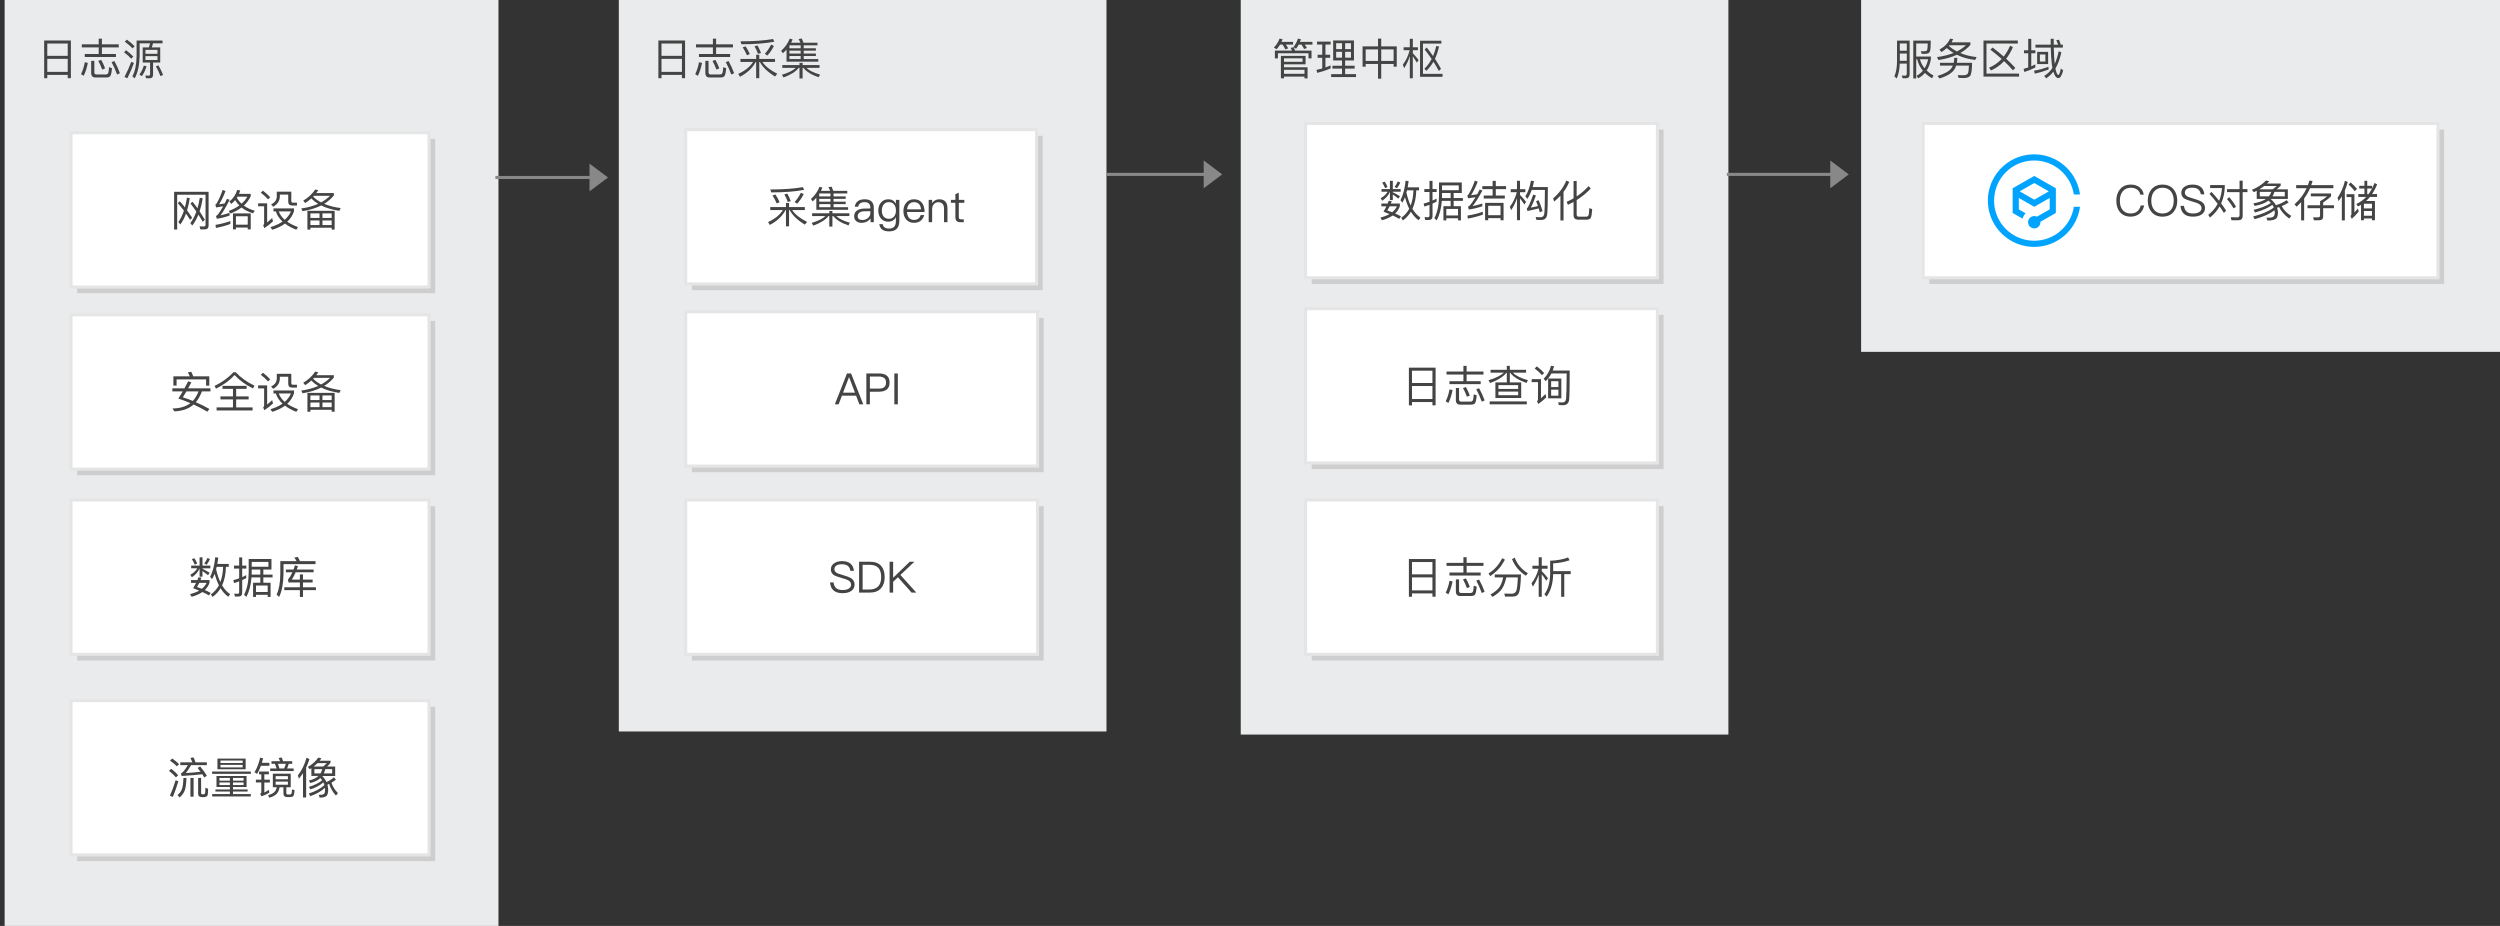 <?xml version="1.0" encoding="utf-8"?>
<!-- Generator: Adobe Illustrator 16.0.0, SVG Export Plug-In . SVG Version: 6.00 Build 0)  -->
<!DOCTYPE svg PUBLIC "-//W3C//DTD SVG 1.1//EN" "http://www.w3.org/Graphics/SVG/1.1/DTD/svg11.dtd">
<svg version="1.1" id="svgwrapper_svg" xmlns="http://www.w3.org/2000/svg" xmlns:xlink="http://www.w3.org/1999/xlink" x="0px"
	 y="0px" width="810px" height="300px" viewBox="0 0 810 300" enable-background="new 0 0 810 300" xml:space="preserve">
<rect x="0" y="0" width="810" height="300" fill="#333333" stroke="none"/>
<path display="none" fill="none" stroke="#999999" d="M560,200l47-58"/>
<g id="bottomgroup" transform="translate(0,0)">
	<g id="GrayRectGroup1" transform="translate(1.5,81)">
		<rect x="0" y="-81" fill="#EAEBEC" width="160" height="300"/>
		<g transform="translate(10 10)">
			<g enable-background="new    ">
				<path fill="#444444" d="M11.466-77.878v12.208h-1.022v-1.064H3.822v1.078H2.814v-12.222H11.466z M3.822-72.908h6.622v-3.99
					H3.822V-72.908z M3.822-67.714h6.622v-4.214H3.822V-67.714z"/>
				<path fill="#444444" d="M16.968-70.626c-0.317,1.624-0.771,3.021-1.358,4.187l-0.867-0.531c0.568-1.157,0.979-2.445,1.231-3.864
					L16.968-70.626z M20.482-78.466h1.036v1.834h5.46v0.979h-5.46v2.155h4.55v0.966H15.96v-0.966h4.521v-2.155h-5.474v-0.979h5.474
					V-78.466z M19.404-65.895c-0.915,0-1.371-0.504-1.371-1.513v-3.878h1.035v3.684c0,0.484,0.22,0.728,0.658,0.728h3.038
					c0.317,0,0.546-0.099,0.687-0.294c0.195-0.225,0.321-0.915,0.378-2.072l0.951,0.322c-0.111,1.447-0.313,2.318-0.602,2.618
					c-0.252,0.271-0.663,0.405-1.232,0.405H19.404L19.404-65.895z M21.294-71.592c0.484,0.857,0.905,1.773,1.26,2.744l-0.924,0.404
					c-0.42-1.129-0.85-2.07-1.288-2.826L21.294-71.592z M25.578-71.2c0.709,1.298,1.302,2.609,1.777,3.935l-0.924,0.406
					c-0.542-1.502-1.139-2.848-1.792-4.031L25.578-71.2z"/>
				<path fill="#444444" d="M29.358-74.729c0.952,0.72,1.731,1.41,2.338,2.071l-0.686,0.687c-0.578-0.672-1.358-1.371-2.338-2.1
					L29.358-74.729z M31.892-70.611c-0.662,1.812-1.372,3.467-2.127,4.971l-0.938-0.42c0.886-1.682,1.618-3.313,2.197-4.9
					L31.892-70.611z M29.61-78.158c0.999,0.729,1.838,1.442,2.521,2.143l-0.687,0.687c-0.626-0.681-1.466-1.403-2.521-2.17
					L29.61-78.158z M34.735-75.652h1.987c0.159-0.41,0.289-0.849,0.394-1.314H33.74v4.074c-0.058,3.033-0.589,5.459-1.598,7.278
					l-0.756-0.672c0.878-1.587,1.335-3.789,1.372-6.606v-4.984h8.4v0.91h-3.095c-0.094,0.447-0.22,0.887-0.378,1.314h2.729v4.914
					h-2.324v3.963c0,0.756-0.368,1.135-1.105,1.135H35.81l-0.21-0.91c0.401,0.046,0.752,0.068,1.051,0.068
					c0.316,0,0.477-0.177,0.477-0.531v-3.725h-2.395v-4.914H34.735z M35.981-69.548c-0.363,1.241-0.868,2.313-1.513,3.22
					l-0.813-0.504c0.662-0.887,1.14-1.857,1.429-2.912L35.981-69.548z M35.63-73.566h3.893v-1.287H35.63V-73.566z M39.523-71.55
					v-1.261H35.63v1.261H39.523z M39.844-69.814c0.579,0.98,1.078,2.013,1.498,3.096l-0.854,0.378
					c-0.42-1.13-0.915-2.188-1.483-3.179L39.844-69.814z"/>
			</g>
		</g>
	</g>
	<g id="GrayRectGroup6" transform="translate(200.5,81)">
		<rect x="0" y="-81" fill="#EAEBEC" width="158" height="237"/>
		<g transform="translate(10 10)">
			<g enable-background="new    ">
				<path fill="#444444" d="M11.466-77.878v12.208h-1.022v-1.064H3.822v1.078H2.814v-12.222H11.466z M3.822-72.908h6.622v-3.99
					H3.822V-72.908z M3.822-67.714h6.622v-4.214H3.822V-67.714z"/>
				<path fill="#444444" d="M16.968-70.626c-0.317,1.624-0.771,3.021-1.358,4.187l-0.867-0.531c0.568-1.157,0.979-2.445,1.231-3.864
					L16.968-70.626z M20.482-78.466h1.036v1.834h5.46v0.979h-5.46v2.155h4.55v0.966H15.96v-0.966h4.521v-2.155h-5.474v-0.979h5.474
					V-78.466z M19.404-65.895c-0.915,0-1.371-0.504-1.371-1.513v-3.878h1.035v3.684c0,0.484,0.22,0.728,0.658,0.728h3.038
					c0.317,0,0.546-0.099,0.687-0.294c0.195-0.225,0.321-0.915,0.378-2.072l0.951,0.322c-0.111,1.447-0.313,2.318-0.602,2.618
					c-0.252,0.271-0.663,0.405-1.232,0.405H19.404L19.404-65.895z M21.294-71.592c0.484,0.857,0.905,1.773,1.26,2.744l-0.924,0.404
					c-0.42-1.129-0.85-2.07-1.288-2.826L21.294-71.592z M25.578-71.2c0.709,1.298,1.302,2.609,1.777,3.935l-0.924,0.406
					c-0.542-1.502-1.139-2.848-1.792-4.031L25.578-71.2z"/>
				<path fill="#444444" d="M29.4-71.914h5.097v-1.344h1.008v1.344h5.109v0.98h-4.103c0.952,1.428,2.563,2.701,4.83,3.82
					l-0.714,0.896c-2.333-1.391-3.98-2.963-4.942-4.719h-0.182v5.265h-1.008v-5.265h-0.141c-1.026,1.961-2.726,3.565-5.097,4.815
					l-0.561-0.938c2.193-0.998,3.795-2.291,4.803-3.877H29.4V-71.914z M40.418-77.514c-2.734,0.568-6.3,0.854-10.696,0.854
					l-0.308-0.951c4.228,0,7.731-0.253,10.514-0.757L40.418-77.514z M31.094-75.975c0.514,0.783,0.962,1.615,1.345,2.492
					l-0.925,0.405c-0.41-0.952-0.872-1.815-1.386-2.59L31.094-75.975z M34.916-76.296c0.447,0.774,0.831,1.601,1.147,2.478
					l-0.979,0.238c-0.263-0.793-0.63-1.596-1.106-2.408L34.916-76.296z M40.25-76.1c-0.616,1.203-1.33,2.238-2.143,3.106
					l-0.799-0.573c0.784-0.841,1.456-1.834,2.018-2.981L40.25-76.1z"/>
				<path fill="#444444" d="M44.338-74.952c-0.317,0.374-0.709,0.775-1.176,1.204l-0.574-0.784c1.241-1.11,2.17-2.427,2.786-3.948
					l0.938,0.238c-0.11,0.29-0.271,0.653-0.476,1.092h3.023c-0.232-0.504-0.438-0.904-0.615-1.203l1.035-0.168
					c0.168,0.354,0.354,0.813,0.561,1.371h4.521v0.842H49.91v0.951h3.934v0.783H49.91v0.924h3.934v0.784H49.91v0.994h4.718v0.854
					h-10.29V-74.952z M42.966-69.002v-0.91h5.572v-0.729h1.008v0.729h5.488v0.91h-4.242c0.961,0.904,2.427,1.624,4.396,2.156
					l-0.435,0.882c-2.314-0.784-3.962-1.797-4.942-3.038h-0.266v3.416h-1.008v-3.416h-0.28c-0.887,1.193-2.521,2.227-4.899,3.094
					l-0.531-0.867c2.146-0.652,3.635-1.396,4.466-2.227H42.966L42.966-69.002z M48.916-75.357v-0.953h-3.57l-0.069,0.111v0.84h3.64
					V-75.357z M48.916-73.65v-0.924h-3.641v0.924H48.916z M48.916-71.872v-0.994h-3.641v0.994H48.916z"/>
			</g>
		</g>
	</g>
	<g id="GrayRectGroup10" transform="translate(402,81)">
		<rect x="0" y="-81" fill="#EAEBEC" width="158" height="238"/>
		<g transform="translate(10 10)">
			<g enable-background="new    ">
				<path fill="#444444" d="M2.743-76.548c-0.354,0.579-0.729,1.083-1.121,1.512l-0.881-0.56c0.83-0.859,1.445-1.829,1.849-2.912
					l0.966,0.21L3.204-77.43h3.752v0.882H4.606c0.336,0.448,0.593,0.85,0.771,1.204l-0.925,0.35
					c-0.241-0.513-0.546-1.031-0.91-1.554H2.743z M12.936-74.602v2.533h-0.98v-1.666H2.043v1.666H1.064v-2.533h5.544
					c-0.141-0.338-0.285-0.641-0.434-0.91l0.979-0.168L7.07-75.736c0.663-0.83,1.147-1.75,1.456-2.758l0.967,0.21
					c-0.112,0.336-0.215,0.621-0.309,0.854h4.046v0.882h-2.492c0.309,0.411,0.542,0.774,0.7,1.092l-0.896,0.336
					c-0.252-0.504-0.545-0.979-0.881-1.428H8.778c-0.224,0.43-0.509,0.877-0.854,1.344l-0.756-0.462
					c0.177,0.373,0.325,0.729,0.446,1.064H12.936z M11.004-72.908v2.744H4.018v0.966h7.63v3.599h-0.994v-0.588H4.018v0.574H3.01
					v-7.295H11.004z M4.018-70.977h6.006v-1.119H4.018V-70.977z M4.018-67.084h6.636v-1.302H4.018V-67.084z"/>
				<path fill="#444444" d="M14.909-73.258h1.498v-3.305h-1.694v-0.951h4.409v0.951h-1.68v3.305h1.526v0.979h-1.526v3.137
					c0.562-0.195,1.12-0.42,1.68-0.672v0.967c-1.277,0.56-2.725,1.045-4.34,1.455l-0.252-0.967c0.588-0.121,1.213-0.271,1.877-0.447
					v-3.473h-1.498V-73.258z M19.948-77.893h6.734v6.481h-2.855v1.708h3.08v0.938h-3.08v1.777h3.527v0.967H19.29v-0.967h3.528
					v-1.777h-3.107v-0.938h3.107v-1.707h-2.87V-77.893z M20.915-75.078h1.903v-1.918h-1.903V-75.078z M22.82-72.307v-1.903h-1.903
					v1.903H22.82z M23.827-76.996v1.918h1.89v-1.918H23.827z M25.717-72.307v-1.903h-1.89v1.903H25.717z"/>
				<path fill="#444444" d="M34.483-78.494h1.035v2.521h5.025v6.58h-1.009v-0.883h-4.018v4.773h-1.035v-4.773h-4.006v0.883H29.47
					v-6.58h5.013V-78.494z M30.477-71.256h4.006v-3.738h-4.006V-71.256L30.477-71.256z M35.518-71.256h4.018v-3.738h-4.018V-71.256z
					"/>
				<path fill="#444444" d="M42.77-75.693h2.016v-2.744h0.968v2.744h1.651v0.967h-1.651v0.951c0.645,0.709,1.27,1.451,1.875,2.227
					l-0.56,0.84c-0.459-0.773-0.896-1.461-1.315-2.059v7.127h-0.968v-7.154c-0.457,1.398-1.067,2.691-1.834,3.878l-0.434-1.106
					c1.018-1.353,1.754-2.92,2.213-4.703H42.77V-75.693z M48.09-77.809h6.916v0.938H49.04v9.813h6.343v0.938H48.09V-77.809z
					 M50.26-75.609c0.729,0.924,1.414,1.849,2.059,2.771c0.438-1.064,0.779-2.146,1.021-3.248l0.924,0.154
					c-0.336,1.482-0.783,2.813-1.344,3.988c0.688,1.036,1.344,2.119,1.959,3.248l-0.699,0.688c-0.515-0.989-1.092-1.988-1.736-2.996
					c-0.672,1.146-1.451,2.138-2.338,2.968l-0.588-0.714c0.943-0.915,1.723-1.96,2.338-3.136c-0.662-0.972-1.418-1.997-2.268-3.08
					L50.26-75.609z"/>
			</g>
		</g>
	</g>
	<g id="GrayRectGroup14" transform="translate(603,81)">
		<rect x="0" y="-81" fill="#EAEBEC" width="209" height="114"/>
		<g transform="translate(10 10)">
			<g enable-background="new    ">
				<path fill="#444444" d="M2.532-70.402c-0.084,1.951-0.415,3.562-0.994,4.83l-0.756-0.699c0.552-1.25,0.836-2.864,0.854-4.845
					v-6.72h4.088v10.906c0,0.857-0.393,1.287-1.177,1.287H3.43l-0.238-0.896c0.522,0.037,0.883,0.056,1.078,0.056
					c0.354,0,0.531-0.257,0.531-0.77v-3.15H2.532z M4.801-74.561v-2.365H2.547v2.365H4.801z M2.547-73.65v2.34h2.254v-2.34H2.547z
					 M7.854-71.788v6.202H6.902V-77.85h5.67c0,1.734-0.084,2.884-0.252,3.442c-0.168,0.579-0.689,0.868-1.566,0.868H9.616
					l-0.266-0.868l0.938,0.015c0.31,0,0.557-0.022,0.742-0.069c0.168-0.056,0.295-0.19,0.379-0.406
					c0.094-0.289,0.153-0.975,0.183-2.058H7.854v4.242h4.76v0.854c-0.262,1.438-0.719,2.665-1.371,3.682
					c0.615,0.607,1.357,1.157,2.226,1.652l-0.504,0.854c-0.877-0.504-1.644-1.078-2.295-1.723c-0.617,0.719-1.341,1.299-2.171,1.736
					l-0.532-0.813c0.794-0.43,1.471-0.979,2.03-1.651c-0.896-1.093-1.498-2.324-1.807-3.696L7.854-71.788L7.854-71.788z
					 M9.058-71.788c0.289,1.073,0.793,2.044,1.512,2.912c0.513-0.831,0.896-1.801,1.147-2.912H9.058z"/>
				<path fill="#444444" d="M19.838-78.34c-0.142,0.336-0.318,0.689-0.532,1.063h6.104v0.813c-0.896,1.036-1.987,1.918-3.276,2.646
					c1.588,0.672,3.352,1.106,5.293,1.303l-0.463,0.938c-2.211-0.252-4.187-0.812-5.922-1.68c-1.718,0.793-3.71,1.362-5.979,1.708
					l-0.462-0.952c2.025-0.28,3.809-0.729,5.348-1.345c-0.766-0.447-1.493-0.975-2.184-1.581c-0.551,0.493-1.135,0.929-1.75,1.302
					L15.4-74.938c1.698-0.971,2.837-2.15,3.416-3.543L19.838-78.34z M21.168-72.25c0,0.504-0.048,1.036-0.142,1.596h4.928
					c-0.026,2.371-0.241,3.785-0.644,4.242c-0.411,0.467-1.11,0.7-2.101,0.7c-0.232,0-0.779-0.019-1.638-0.056l-0.253-0.91
					l1.652,0.068c0.831-0.009,1.357-0.187,1.582-0.531c0.214-0.336,0.341-1.203,0.378-2.604h-4.146
					c-0.103,0.346-0.252,0.695-0.446,1.051c-0.72,1.27-2.361,2.311-4.929,3.121l-0.672-0.826c2.306-0.672,3.821-1.521,4.549-2.547
					c0.196-0.289,0.343-0.556,0.436-0.799h-4.172v-0.91h4.452c0.11-0.504,0.168-1.035,0.168-1.596H21.168z M23.967-76.324h-5.349
					L18.438-76.1c0.774,0.681,1.639,1.269,2.59,1.764C22.139-74.887,23.117-75.549,23.967-76.324z"/>
				<path fill="#444444" d="M29.652-77.864h11.116v0.966h-10.15v9.744h10.558v0.967H29.652V-77.864z M32.606-75.609
					c1.326,1.008,2.525,1.987,3.598,2.939c0.785-1.008,1.476-2.184,2.072-3.528l0.91,0.49c-0.635,1.438-1.367,2.685-2.197,3.737
					c1.092,1.009,2.086,2.003,2.98,2.981l-0.783,0.784c-0.84-0.998-1.797-1.992-2.869-2.98c-1.231,1.314-2.652,2.322-4.258,3.022
					l-0.588-0.91c1.551-0.635,2.908-1.577,4.074-2.827c-1.177-1.035-2.398-2.039-3.668-3.011L32.606-75.609z"/>
				<path fill="#444444" d="M42.77-74.714h1.371v-3.696h0.994v3.696h1.33v0.979h-1.33v4.229c0.401-0.178,0.84-0.393,1.315-0.645
					v1.008c-1.102,0.588-2.287,1.078-3.555,1.471l-0.254-1.021c0.57-0.141,1.07-0.285,1.498-0.435v-4.606h-1.37V-74.714z
					 M50.721-68.471c-1.371,0.531-2.855,0.979-4.451,1.345l-0.238-0.966c1.615-0.28,3.179-0.709,4.689-1.288V-68.471z
					 M46.481-76.534h4.955c-0.01-0.409-0.014-1.04-0.014-1.89h0.979c0,0.857,0.004,1.488,0.014,1.89h1.429
					c-0.215-0.577-0.42-1.059-0.617-1.44l0.91-0.154c0.188,0.457,0.369,0.988,0.547,1.596h0.686v0.952H52.43
					c0.047,2.165,0.145,3.925,0.293,5.278c0.561-1.204,0.99-2.571,1.289-4.104l0.867,0.364c-0.468,2.119-1.109,3.873-1.933,5.265
					c0.279,1.325,0.599,2.017,0.953,2.071c0.271-0.028,0.545-0.731,0.824-2.114l0.758,0.616c-0.449,1.681-0.977,2.521-1.582,2.521
					c-0.459,0-0.869-0.363-1.231-1.092c-0.16-0.346-0.289-0.677-0.394-0.994c-0.682,0.887-1.461,1.602-2.338,2.143l-0.615-0.798
					c1.056-0.606,1.941-1.461,2.66-2.563c-0.066-0.298-0.131-0.714-0.197-1.246c-0.178-1.398-0.289-3.183-0.336-5.348H46.48
					L46.481-76.534L46.481-76.534z M47.038-74.195h3.558v3.947h-3.558V-74.195z M49.698-71.074v-2.281h-1.776v2.281H49.698z"/>
			</g>
		</g>
	</g>
</g>
<g id="middlegroup" transform="translate(0,0)">
	<g id="Link16" transform="translate(0,0)">
		<path fill="none" stroke="#888888" d="M160.5,57.5h35"/>
		<g transform="translate(0.5, 0)">
			<polygon fill="#888888" points="190.5,62 196.5,57.5 190.5,53 			"/>
		</g>
		<path fill="none" stroke="#FF0000" stroke-width="15" stroke-opacity="0" d="M160.5,57.5"/>
		<path fill="none" stroke="#FF0000" stroke-width="15" stroke-opacity="0" d="M160.5,57.5h35"/>
	</g>
	<g id="Link17" transform="translate(0,0)">
		<path fill="none" stroke="#888888" d="M358.5,56.5h18l0,0h18"/>
		<g transform="translate(0.5, 0)">
			<polygon fill="#888888" points="389.5,61 395.5,56.5 389.5,52 			"/>
		</g>
		<path fill="none" stroke="#FF0000" stroke-width="15" stroke-opacity="0" d="M358.5,56.5h18"/>
		<path fill="none" stroke="#FF0000" stroke-width="15" stroke-opacity="0" d="M376.5,56.5L376.5,56.5"/>
		<path fill="none" stroke="#FF0000" stroke-width="15" stroke-opacity="0" d="M376.5,56.5h18"/>
	</g>
	<g id="Link18" transform="translate(0,0)">
		<path fill="none" stroke="#888888" d="M559.5,56.5h38"/>
		<g transform="translate(0.5, 0)">
			<polygon fill="#888888" points="592.5,61 598.5,56.5 592.5,52 			"/>
		</g>
	</g>
</g>
<g id="maingroup" transform="translate(0,0)">
	<g id="RectEndPoint2" transform="translate(33,124)">
		<rect x="-8" y="-79" opacity="0.6" fill="#BBBBBB" enable-background="new    " width="116" height="50"/>
		<rect x="-10" y="-81" fill="#FFFFFF" stroke="#E5E5E5" width="116" height="50"/>
		<g transform="translate(20 9)">
			<g enable-background="new    ">
				<path fill="#444444" d="M11.926-58.684l-0.266-0.98l1.344,0.042c0.392,0,0.588-0.19,0.588-0.573v-9.703H4.408v11.271H3.414
					v-12.236h11.172v10.893c0,0.857-0.416,1.287-1.246,1.287H11.926L11.926-58.684z M8.594-61.777
					c-0.402-0.635-0.845-1.308-1.33-2.017c-0.495,1.362-1.105,2.539-1.834,3.528L4.786-61.05c0.728-1.036,1.33-2.265,1.806-3.683
					c-0.645-0.858-1.302-1.676-1.974-2.449l0.63-0.604c0.56,0.588,1.114,1.251,1.666,1.988c0.271-1.008,0.489-2.063,0.657-3.164
					l0.925,0.168c-0.225,1.438-0.519,2.753-0.883,3.947c0.616,0.841,1.167,1.639,1.652,2.395L8.594-61.777z M12.696-61.134
					c-0.4-0.69-0.873-1.466-1.413-2.324c-0.561,1.372-1.219,2.548-1.975,3.528L8.664-60.7c0.793-1.073,1.445-2.319,1.96-3.737
					c-0.691-1.018-1.33-1.886-1.918-2.604l0.63-0.603c0.568,0.645,1.12,1.35,1.651,2.113c0.29-0.971,0.537-2.1,0.742-3.388
					l0.952,0.168c-0.252,1.55-0.588,2.954-1.008,4.214c0.588,0.896,1.157,1.807,1.708,2.73L12.696-61.134z"/>
				<path fill="#444444" d="M20.074-71.102c-0.7,1.818-1.4,3.256-2.101,4.312c0.579-0.084,1.186-0.183,1.82-0.294l0.742-1.498
					l0.867,0.322c-1.194,2.352-2.188,4.035-2.981,5.054c0.999-0.215,1.982-0.499,2.954-0.854v0.91
					c-1.465,0.514-2.842,0.858-4.13,1.035l-0.267-0.91c0.188-0.084,0.336-0.182,0.448-0.293c0.532-0.589,1.157-1.535,1.876-2.843
					c-0.775,0.142-1.536,0.267-2.282,0.378l-0.252-0.924c0.159-0.074,0.298-0.2,0.42-0.378c0.737-1.261,1.387-2.722,1.946-4.382
					L20.074-71.102z M21.642-60.434c-1.335,0.513-2.897,0.941-4.689,1.287l-0.126-0.994c1.819-0.309,3.425-0.723,4.815-1.245
					V-60.434z M24.834-71.284c-0.084,0.29-0.215,0.658-0.393,1.106h3.794v0.728c-0.513,1.157-1.255,2.181-2.226,3.066
					c0.98,0.719,2.161,1.272,3.542,1.666l-0.574,0.825c-1.483-0.447-2.721-1.072-3.71-1.875c-1.026,0.765-2.222,1.414-3.584,1.944
					l-0.616-0.812c1.382-0.514,2.539-1.11,3.473-1.792c-0.504-0.505-0.957-1.083-1.358-1.736c-0.392,0.468-0.812,0.882-1.26,1.246
					l-0.588-0.784c1.241-1.017,2.086-2.271,2.534-3.766L24.834-71.284z M28.236-63.85v5.166H27.27v-0.604h-3.822v0.604h-0.966
					v-5.166H28.236z M23.448-60.21h3.822v-2.716h-3.822V-60.21z M23.728-68.876c0.43,0.719,0.938,1.344,1.526,1.876
					c0.803-0.689,1.433-1.451,1.89-2.282H23.98L23.728-68.876z"/>
				<path fill="#444444" d="M30.63-67.126h2.926v6.216c0.579-0.484,1.12-0.966,1.624-1.441l0.28,1.063
					c-0.858,0.804-1.792,1.535-2.8,2.198l-0.394-0.896c0.206-0.205,0.31-0.414,0.31-0.63v-5.544H30.63V-67.126z M32.198-71.229
					c0.925,0.72,1.703,1.429,2.339,2.129L33.85-68.4c-0.588-0.699-1.372-1.423-2.352-2.17L32.198-71.229z M35.6-65.488h6.664v0.924
					c-0.447,1.326-1.181,2.461-2.197,3.402c0.934,0.645,2.096,1.223,3.485,1.736l-0.546,0.867c-1.503-0.606-2.727-1.273-3.668-2.002
					c-1.092,0.82-2.475,1.488-4.145,2.002l-0.561-0.854c1.559-0.467,2.86-1.068,3.906-1.806c-1.056-0.972-1.778-2.067-2.17-3.29
					H35.6V-65.488z M36.678-70.893h4.704v3.023c0,0.354,0.183,0.532,0.546,0.532h1.288v0.924h-1.54
					c-0.858,0-1.288-0.415-1.288-1.246v-2.282h-2.716v0.49c0,1.475-0.719,2.623-2.156,3.444l-0.672-0.771
					c1.223-0.606,1.834-1.461,1.834-2.563V-70.893z M37.323-64.508c0.363,1.018,1.009,1.923,1.933,2.716
					c0.905-0.793,1.577-1.698,2.016-2.716H37.323z"/>
				<path fill="#444444" d="M50.132-71.382c-0.168,0.28-0.388,0.593-0.658,0.938h5.698v0.771c-0.851,1.045-1.899,1.95-3.149,2.716
					c1.483,0.635,3.271,1.092,5.361,1.372l-0.434,0.896c-2.307-0.354-4.267-0.933-5.881-1.734c-1.708,0.85-3.72,1.465-6.033,1.848
					l-0.436-0.882c2.072-0.289,3.901-0.789,5.488-1.498c-0.831-0.494-1.572-1.078-2.227-1.75c-0.578,0.532-1.236,1.031-1.975,1.498
					l-0.644-0.784c1.576-0.914,2.874-2.117,3.892-3.611L50.132-71.382z M55.424-64.704v6.104h-0.966v-0.616H47.57v0.616h-0.967
					v-6.104H55.424z M47.571-62.38h2.954v-1.483h-2.954V-62.38z M47.571-60.084h2.954v-1.484h-2.954V-60.084z M48.466-69.282
					c0.689,0.7,1.545,1.321,2.563,1.862c1.12-0.616,2.086-1.33,2.897-2.143h-5.18L48.466-69.282z M51.476-63.863v1.483h2.982v-1.483
					H51.476z M51.476-60.084h2.982v-1.484h-2.982V-60.084z"/>
			</g>
		</g>
	</g>
	<g id="RectEndPoint3" transform="translate(33,183)">
		<rect x="-8" y="-79" opacity="0.6" fill="#BBBBBB" enable-background="new    " width="116" height="50"/>
		<rect x="-10" y="-81" fill="#FFFFFF" stroke="#E5E5E5" width="116" height="50"/>
		<g transform="translate(20 9)">
			<g enable-background="new    ">
				<path fill="#444444" d="M2.84-66.174h3.92c0.504-0.924,0.905-1.686,1.204-2.282L9-68.148c-0.364,0.7-0.714,1.358-1.05,1.976
					h7.237v0.979H12.43c-0.57,1.465-1.228,2.637-1.974,3.514c1.465,0.625,2.931,1.354,4.396,2.185l-0.672,0.882
					c-1.559-0.904-3.043-1.68-4.452-2.324c-1.559,1.392-3.64,2.129-6.244,2.213l-0.588-0.938c2.39-0.02,4.326-0.593,5.811-1.722
					c-1.335-0.569-2.643-1.06-3.92-1.472c0.476-0.735,0.951-1.517,1.428-2.338H2.84V-66.174z M14.81-70.066v3.012h-1.036v-2.03
					H4.212v2.017H3.176v-2.996h5.32c-0.196-0.467-0.411-0.896-0.645-1.287l1.12-0.196c0.233,0.457,0.443,0.952,0.63,1.483h5.208
					V-70.066z M7.404-65.193c-0.42,0.729-0.812,1.371-1.176,1.932c1.008,0.289,2.09,0.678,3.248,1.162
					c0.756-0.82,1.372-1.853,1.849-3.094H7.404z"/>
				<path fill="#444444" d="M23.364-71.396c1.746,1.83,3.775,3.281,6.091,4.354l-0.504,0.896c-2.315-1.119-4.299-2.565-5.95-4.34
					c-1.521,1.689-3.523,3.16-6.006,4.41l-0.49-0.882c2.455-1.187,4.499-2.665,6.132-4.438H23.364L23.364-71.396z M19.094-66.973
					h7.812v0.967h-3.388v2.436h4.046v0.967h-4.046v2.59h5.32v0.994H17.176v-0.994h5.306v-2.59h-4.06v-0.967h4.06v-2.436h-3.388
					V-66.973z"/>
				<path fill="#444444" d="M30.63-67.126h2.926v6.216c0.579-0.484,1.12-0.966,1.624-1.441l0.28,1.063
					c-0.858,0.804-1.792,1.535-2.8,2.198l-0.394-0.896c0.206-0.205,0.31-0.414,0.31-0.63v-5.544H30.63V-67.126z M32.198-71.229
					c0.925,0.72,1.703,1.429,2.339,2.129L33.85-68.4c-0.588-0.699-1.372-1.423-2.352-2.17L32.198-71.229z M35.6-65.488h6.664v0.924
					c-0.447,1.326-1.181,2.461-2.197,3.402c0.934,0.645,2.096,1.223,3.485,1.736l-0.546,0.867c-1.503-0.606-2.727-1.273-3.668-2.002
					c-1.092,0.82-2.475,1.488-4.145,2.002l-0.561-0.854c1.559-0.467,2.86-1.068,3.906-1.806c-1.056-0.972-1.778-2.067-2.17-3.29
					H35.6V-65.488z M36.678-70.893h4.704v3.023c0,0.354,0.183,0.532,0.546,0.532h1.288v0.924h-1.54
					c-0.858,0-1.288-0.415-1.288-1.246v-2.282h-2.716v0.49c0,1.475-0.719,2.623-2.156,3.444l-0.672-0.771
					c1.223-0.606,1.834-1.461,1.834-2.563V-70.893z M37.323-64.508c0.363,1.018,1.009,1.923,1.933,2.716
					c0.905-0.793,1.577-1.698,2.016-2.716H37.323z"/>
				<path fill="#444444" d="M50.132-71.382c-0.168,0.28-0.388,0.593-0.658,0.938h5.698v0.771c-0.851,1.045-1.899,1.95-3.149,2.716
					c1.483,0.635,3.271,1.092,5.361,1.372l-0.434,0.896c-2.307-0.354-4.267-0.933-5.881-1.734c-1.708,0.85-3.72,1.465-6.033,1.848
					l-0.436-0.882c2.072-0.289,3.901-0.789,5.488-1.498c-0.831-0.494-1.572-1.078-2.227-1.75c-0.578,0.532-1.236,1.031-1.975,1.498
					l-0.644-0.784c1.576-0.914,2.874-2.117,3.892-3.611L50.132-71.382z M55.424-64.704v6.104h-0.966v-0.616H47.57v0.616h-0.967
					v-6.104H55.424z M47.571-62.38h2.954v-1.483h-2.954V-62.38z M47.571-60.084h2.954v-1.484h-2.954V-60.084z M48.466-69.282
					c0.689,0.7,1.545,1.321,2.563,1.862c1.12-0.616,2.086-1.33,2.897-2.143h-5.18L48.466-69.282z M51.476-63.863v1.483h2.982v-1.483
					H51.476z M51.476-60.084h2.982v-1.484h-2.982V-60.084z"/>
			</g>
		</g>
	</g>
	<g id="RectEndPoint4" transform="translate(33,243)">
		<rect x="-8" y="-79" opacity="0.6" fill="#BBBBBB" enable-background="new    " width="116" height="50"/>
		<rect x="-10" y="-81" fill="#FFFFFF" stroke="#E5E5E5" width="116" height="50"/>
		<g transform="translate(20 9)">
			<g enable-background="new    ">
				<path fill="#444444" d="M12.256-64.83l-0.28,0.771h2.912v0.854c-0.308,0.915-0.817,1.708-1.526,2.38
					c0.663,0.28,1.293,0.589,1.891,0.925l-0.546,0.813c-0.645-0.383-1.354-0.747-2.128-1.092c-0.943,0.644-2.109,1.162-3.5,1.554
					l-0.49-0.868c1.167-0.308,2.146-0.689,2.939-1.146l-1.945-0.784c0.392-0.646,0.709-1.22,0.952-1.724H8.896v-0.908h2.059
					c0.232-0.653,0.34-0.947,0.321-0.883L12.256-64.83z M8.938-68.75h2.73v-2.674h0.938v2.674h2.548v0.882h-2.548v0.154
					c0.766,0.383,1.54,0.812,2.324,1.288l-0.518,0.783c-0.7-0.561-1.303-1.008-1.807-1.344v1.819h-0.938v-2.66
					c-0.458,1.093-1.293,2.05-2.506,2.87l-0.49-0.813c1.083-0.635,1.834-1.334,2.254-2.101H8.938V-68.75z M10.002-71.13
					c0.364,0.569,0.663,1.144,0.896,1.722l-0.784,0.364c-0.288-0.663-0.605-1.265-0.951-1.806L10.002-71.13z M13.936-63.15H11.57
					c-0.232,0.478-0.484,0.92-0.756,1.33c0.561,0.196,1.087,0.394,1.582,0.588C13.096-61.801,13.61-62.439,13.936-63.15z
					 M15.028-70.836c-0.289,0.635-0.647,1.24-1.077,1.82l-0.757-0.406c0.448-0.635,0.793-1.236,1.036-1.807L15.028-70.836z
					 M16.54-66.076c-0.243,0.616-0.519,1.189-0.826,1.723l-0.63-0.771c0.831-1.577,1.386-3.69,1.666-6.342l0.979,0.168
					c-0.064,0.579-0.168,1.246-0.308,2.002h3.696v0.966h-0.91c-0.057,2.333-0.472,4.331-1.246,5.992
					c0.737,1.23,1.601,2.18,2.59,2.842l-0.574,0.854c-0.961-0.672-1.797-1.592-2.506-2.758c-0.682,1.119-1.55,2.059-2.604,2.813
					l-0.532-0.854c1.092-0.756,1.955-1.729,2.59-2.926C17.375-63.467,16.913-64.704,16.54-66.076z M17.212-68.33
					c-0.093,0.336-0.159,0.583-0.196,0.742c0.345,1.587,0.802,2.98,1.372,4.186c0.541-1.418,0.84-3.061,0.896-4.928H17.212z"/>
				<path fill="#444444" d="M23.106-58.727l-0.21-0.951c0.401,0.046,0.756,0.068,1.064,0.068c0.354,0,0.532-0.205,0.532-0.615
					v-3.416c-0.654,0.242-1.204,0.435-1.652,0.574l-0.252-0.979c0.635-0.149,1.27-0.341,1.904-0.574v-3.164h-1.681v-0.966h1.681
					v-2.646h0.979v2.646h1.344v0.966h-1.344v2.759c0.448-0.195,0.882-0.406,1.302-0.631v0.994c-0.29,0.148-0.723,0.354-1.302,0.616
					v4.073c0,0.83-0.392,1.246-1.176,1.246H23.106z M28.482-64.914c-0.168,2.391-0.714,4.494-1.638,6.314l-0.784-0.7
					c0.989-1.849,1.493-4.247,1.512-7.196v-4.382h7.379v3.401h-2.633v1.651h2.996v0.91h-2.996v1.722h2.353v4.594h-0.938v-0.688
					h-3.794v0.688H29v-4.594h2.338v-1.722L28.482-64.914L28.482-64.914z M31.338-67.477h-2.786l-0.014,1.651h2.8V-67.477z
					 M33.97-69.939h-5.418v1.555h5.418V-69.939z M29.938-60.182h3.794v-2.114h-3.794V-60.182z"/>
				<path fill="#444444" d="M43.476-71.55c0.262,0.42,0.5,0.873,0.715,1.356h5.04v0.98H38.857v3.191
					c-0.057,3.117-0.527,5.592-1.415,7.42l-0.825-0.741c0.773-1.605,1.176-3.831,1.203-6.679v-4.172h5.265
					c-0.215-0.41-0.457-0.799-0.729-1.162L43.476-71.55z M43.532-68.596c-0.085,0.261-0.211,0.635-0.379,1.119h5.46v0.883h-5.811
					c-0.392,0.896-0.812,1.693-1.26,2.394h2.618v-1.692h1.008v1.692h3.122v0.91H45.17v1.567h4.187v0.925H45.17v2.212h-1.008v-2.212
					h-5.055v-0.925h5.055v-1.567h-3.668l-0.21-0.868c0.541-0.672,1.025-1.482,1.456-2.436h-2.114v-0.883h2.478
					c0.159-0.438,0.313-0.887,0.463-1.344L43.532-68.596z"/>
			</g>
		</g>
	</g>
	<g id="RectEndPoint5" transform="translate(33,308)">
		<rect x="-8" y="-79" opacity="0.6" fill="#BBBBBB" enable-background="new    " width="116" height="50"/>
		<rect x="-10" y="-81" fill="#FFFFFF" stroke="#E5E5E5" width="116" height="50"/>
		<g transform="translate(20 9)">
			<g enable-background="new    ">
				<path fill="#444444" d="M2.47-67.924c0.933,0.729,1.685,1.423,2.254,2.086L4.01-65.124c-0.522-0.635-1.274-1.339-2.254-2.114
					L2.47-67.924z M4.794-63.864c-0.542,1.803-1.145,3.496-1.807,5.082L2.05-59.188c0.719-1.604,1.335-3.274,1.848-5.012
					L4.794-63.864z M2.792-71.242c0.896,0.616,1.638,1.223,2.226,1.82l-0.714,0.714c-0.542-0.588-1.284-1.204-2.226-1.849
					L2.792-71.242z M7.412-64.956c-0.057,1.829-0.238,3.174-0.546,4.032c-0.337,0.887-0.901,1.656-1.694,2.31l-0.645-0.798
					c0.673-0.551,1.148-1.199,1.429-1.946c0.261-0.728,0.42-1.927,0.476-3.598H7.412z M5.62-66.439
					c0.084-0.027,0.153-0.057,0.21-0.084c0.521-0.326,1.204-1.186,2.044-2.576h-2.45v-0.909H9.33
					c-0.196-0.522-0.406-0.999-0.63-1.429l1.021-0.168c0.196,0.41,0.401,0.942,0.616,1.597h3.682v0.909H8.91
					c-0.663,1.177-1.242,2.029-1.736,2.563c1.604-0.084,3.206-0.225,4.802-0.42c-0.411-0.541-0.728-0.952-0.952-1.232l0.826-0.488
					c0.942,1.129,1.666,2.133,2.17,3.01l-0.826,0.588c-0.074-0.131-0.289-0.485-0.644-1.063c-1.969,0.225-4.205,0.41-6.706,0.561
					L5.62-66.439z M8.7-64.942h1.021v6.063H8.7V-64.942z M12.396-58.74c-0.803,0-1.204-0.362-1.204-1.092v-5.11h0.967v4.93
					c0,0.205,0.088,0.32,0.266,0.35h0.616c0.252-0.028,0.392-0.19,0.42-0.49c0.056-0.336,0.084-0.877,0.084-1.624l0.882,0.336
					c0,1.232-0.084,1.988-0.252,2.27c-0.177,0.261-0.537,0.406-1.078,0.434h-0.7V-58.74z"/>
				<path fill="#444444" d="M15.728-67.027h12.544v0.756H15.728V-67.027z M17.142-65.572h9.744v3.57H22.49v0.784h4.745v0.672H22.49
					v0.826h5.768v0.784H15.742v-0.784h5.739v-0.826h-4.689v-0.672h4.689v-0.784h-4.34V-65.572z M17.45-71.214h9.142v3.458H17.45
					V-71.214z M18.108-64.074h3.374v-0.868h-3.374V-64.074z M21.482-62.632v-0.854h-3.374v0.854H21.482z M18.43-69.786h7.182v-0.812
					H18.43V-69.786z M25.612-68.357v-0.826H18.43v0.826H25.612z M22.49-64.942v0.868h3.43v-0.868H22.49z M25.92-62.632v-0.854h-3.43
					v0.854H25.92z"/>
				<path fill="#444444" d="M32.248-71.313c-0.149,0.606-0.28,1.092-0.393,1.455h2.422v0.967h-2.743
					c-0.374,0.998-0.784,1.877-1.232,2.633l-0.826-0.52c0.831-1.428,1.434-3.01,1.807-4.746L32.248-71.313z M30.932-67.027h3.178
					v0.909h-1.47v1.722h1.792v0.926H32.64v3.248c0.467-0.226,0.952-0.515,1.456-0.868l0.183,0.868
					c-0.766,0.513-1.629,0.919-2.59,1.218l-0.393-0.84c0.243-0.084,0.364-0.233,0.364-0.448v-3.178h-1.75v-0.925h1.75v-1.723h-0.729
					V-67.027z M35.399-66.328h5.796v4.396h-1.429v1.818c0,0.354,0.173,0.532,0.52,0.532h0.602c0.225,0,0.388-0.065,0.49-0.196
					c0.121-0.168,0.205-0.651,0.252-1.456l0.826,0.252c-0.084,1.056-0.238,1.704-0.462,1.946c-0.206,0.188-0.523,0.28-0.952,0.28
					h-1.022c-0.793,0-1.188-0.388-1.188-1.162v-2.016h-1.232c-0.158,0.849-0.452,1.529-0.882,2.044
					c-0.504,0.588-1.335,1.04-2.492,1.356l-0.35-0.84c0.941-0.252,1.638-0.605,2.086-1.063c0.345-0.401,0.578-0.901,0.7-1.498H35.4
					L35.399-66.328L35.399-66.328z M34.964-70.374h2.786c-0.121-0.317-0.28-0.662-0.477-1.036l1.009-0.168
					c0.177,0.438,0.32,0.84,0.434,1.204h2.968v0.84h-1.146c-0.132,0.552-0.305,1.056-0.52,1.513h2.129v0.854h-7.603v-0.854h2.086
					c-0.168-0.561-0.351-1.063-0.546-1.513h-1.12V-70.374L34.964-70.374z M36.308-64.508h3.978v-1.022h-3.978V-64.508z
					 M40.284-62.744v-1.021h-3.978v1.021H40.284z M39.052-68.021c0.252-0.494,0.435-0.998,0.546-1.513h-2.533
					c0.148,0.401,0.309,0.905,0.477,1.513H39.052z"/>
				<path fill="#444444" d="M45.17-66.496c-0.401,0.606-0.845,1.204-1.33,1.792l-0.322-1.063c1.271-1.644,2.203-3.558,2.801-5.74
					l0.938,0.448c-0.271,0.933-0.625,1.853-1.063,2.758v9.688H45.17V-66.496z M47.886-68.105c-0.131,0.074-0.308,0.188-0.532,0.336
					l-0.615-0.756c1.382-0.766,2.507-1.77,3.374-3.011l1.036,0.238c-0.225,0.327-0.416,0.583-0.573,0.771h3.514v0.657
					c-0.354,0.458-0.719,0.868-1.092,1.231H55.6v3.053h-4.186L51.4-65.572c0.615,0.635,1.073,1.288,1.372,1.96
					c0.971-0.429,1.772-0.946,2.407-1.554l0.658,0.756c-0.438,0.383-0.919,0.719-1.441,1.008c0.393,1.262,1.092,2.38,2.101,3.36
					l-0.658,0.826c-1.019-1.14-1.75-2.403-2.198-3.794l-0.56,0.252c0.14,0.504,0.224,1.018,0.252,1.54
					c0,0.952-0.154,1.619-0.462,2.002c-0.271,0.316-0.757,0.518-1.456,0.602c-0.252,0.028-0.532,0.042-0.84,0.042l-0.295-0.91
					c0.309,0,0.648-0.009,1.021-0.026c0.317-0.028,0.569-0.149,0.756-0.364c0.178-0.233,0.268-0.682,0.268-1.344
					c0-0.121-0.011-0.294-0.028-0.52c-1.224,1.111-2.805,2.013-4.746,2.702l-0.504-0.868c2.156-0.689,3.846-1.604,5.067-2.744
					c-0.104-0.325-0.215-0.614-0.336-0.866c-1.055,0.941-2.455,1.703-4.199,2.28l-0.49-0.824c1.848-0.562,3.275-1.274,4.284-2.144
					c-0.141-0.205-0.327-0.442-0.562-0.714c-0.84,0.774-1.95,1.316-3.331,1.624l-0.379-0.84c1.316-0.28,2.343-0.767,3.08-1.456
					h-2.296L47.886-68.105L47.886-68.105z M51.722-68.639c0.327-0.271,0.724-0.639,1.19-1.105h-3.038
					c-0.364,0.364-0.779,0.732-1.246,1.105H51.722z M50.854-66.412c0.271-0.467,0.458-0.934,0.562-1.398h-2.548v1.398H50.854z
					 M54.62-66.412v-1.398h-2.228c-0.11,0.484-0.271,0.951-0.476,1.398H54.62z"/>
			</g>
		</g>
	</g>
	<g id="RectEndPoint7" transform="translate(227.156,123)">
		<rect x="-3" y="-79" opacity="0.6" fill="#BBBBBB" enable-background="new    " width="113.688" height="50"/>
		<rect x="-5" y="-81" fill="#FFFFFF" stroke="#E5E5E5" width="113.688" height="50"/>
		<g transform="translate(20 9)">
			<g enable-background="new    ">
				<path fill="#444444" d="M2.4-64.914h5.097v-1.344h1.008v1.344h5.109v0.98H9.512c0.952,1.428,2.563,2.701,4.83,3.82l-0.714,0.896
					c-2.333-1.391-3.981-2.963-4.942-4.719H8.504v5.265H7.496v-5.265H7.356C6.329-61.975,4.63-60.37,2.26-59.12L1.7-60.059
					c2.192-0.998,3.794-2.291,4.802-3.877H2.4V-64.914z M13.418-70.514c-2.735,0.568-6.3,0.854-10.696,0.854l-0.308-0.951
					c4.228,0,7.731-0.253,10.514-0.757L13.418-70.514z M4.094-68.975c0.513,0.783,0.961,1.615,1.344,2.492l-0.924,0.405
					c-0.411-0.952-0.873-1.815-1.386-2.59L4.094-68.975z M7.916-69.296c0.447,0.774,0.831,1.601,1.147,2.478L8.084-66.58
					c-0.261-0.793-0.63-1.596-1.106-2.408L7.916-69.296z M13.25-69.1c-0.616,1.203-1.33,2.238-2.143,3.106l-0.798-0.573
					c0.784-0.841,1.456-1.834,2.017-2.981L13.25-69.1z"/>
				<path fill="#444444" d="M17.338-67.952c-0.317,0.374-0.709,0.775-1.176,1.204l-0.574-0.784c1.241-1.11,2.17-2.427,2.786-3.948
					l0.938,0.238c-0.111,0.29-0.271,0.653-0.476,1.092h3.023c-0.232-0.504-0.438-0.904-0.615-1.203l1.035-0.168
					c0.168,0.354,0.355,0.813,0.561,1.371h4.521v0.842H22.91v0.951h3.934v0.783H22.91v0.924h3.934v0.784H22.91v0.994h4.718v0.854
					h-10.29V-67.952z M15.966-62.002v-0.91h5.572v-0.729h1.008v0.729h5.488v0.91h-4.242c0.961,0.904,2.427,1.624,4.396,2.156
					l-0.434,0.882c-2.315-0.784-3.962-1.797-4.942-3.038h-0.266v3.416h-1.008v-3.416h-0.28c-0.887,1.193-2.521,2.227-4.9,3.094
					l-0.531-0.867c2.146-0.652,3.635-1.396,4.466-2.227H15.966L15.966-62.002z M21.916-68.357v-0.951h-3.57l-0.07,0.11v0.841H21.916
					z M21.916-66.65v-0.924h-3.641v0.924H21.916z M21.916-64.872v-0.994h-3.641v0.994H21.916z"/>
				<path fill="#444444" d="M35.314-66.622c0.43,0.485,0.645,1.144,0.645,1.974V-60h-1.05v-1.218
					c-0.29,0.401-0.663,0.728-1.12,0.979c-0.552,0.289-1.148,0.435-1.792,0.435c-0.729,0-1.308-0.188-1.736-0.561
					c-0.448-0.383-0.672-0.891-0.672-1.525c0-0.924,0.369-1.596,1.105-2.017c0.598-0.354,1.4-0.532,2.408-0.532l1.736-0.014v-0.238
					c0-1.213-0.63-1.818-1.89-1.818c-0.589,0-1.047,0.121-1.372,0.363c-0.364,0.252-0.589,0.625-0.673,1.119h-1.105
					c0.112-0.83,0.467-1.445,1.063-1.848c0.523-0.373,1.242-0.561,2.156-0.561C34.045-67.434,34.809-67.163,35.314-66.622z
					 M34.838-63.57l-1.666,0.016c-1.624,0-2.437,0.551-2.437,1.65c0,0.355,0.132,0.646,0.393,0.868
					c0.271,0.216,0.64,0.322,1.105,0.322c0.729,0,1.35-0.226,1.861-0.673c0.495-0.447,0.742-0.965,0.742-1.555L34.838-63.57
					L34.838-63.57z"/>
				<path fill="#444444" d="M43.112-65.992v-1.246h1.12v6.734c0,2.314-1.102,3.472-3.305,3.472c-0.989,0-1.735-0.194-2.239-0.588
					c-0.514-0.392-0.836-0.979-0.966-1.764h1.119c0.084,0.493,0.29,0.854,0.616,1.077c0.327,0.242,0.815,0.363,1.47,0.363
					c1.456,0,2.185-0.803,2.185-2.406v-1.274c-0.531,0.972-1.344,1.456-2.437,1.456c-1.008,0-1.806-0.346-2.395-1.036
					c-0.578-0.662-0.867-1.521-0.867-2.575c0-1.063,0.289-1.928,0.867-2.591c0.589-0.709,1.387-1.063,2.395-1.063
					C41.768-67.434,42.58-66.953,43.112-65.992z M39.15-65.727c-0.393,0.477-0.588,1.125-0.588,1.945
					c0,0.775,0.172,1.396,0.519,1.862c0.4,0.541,0.983,0.812,1.75,0.812c0.719,0,1.288-0.252,1.708-0.756
					c0.392-0.494,0.588-1.134,0.588-1.918c0-0.82-0.196-1.47-0.588-1.945c-0.411-0.522-0.977-0.783-1.694-0.783
					C40.116-66.51,39.552-66.249,39.15-65.727z"/>
				<path fill="#444444" d="M51.581-66.258c0.531,0.699,0.813,1.685,0.841,2.953H46.71c0.056,0.822,0.273,1.451,0.657,1.891
					c0.393,0.448,0.934,0.672,1.624,0.672c0.589,0,1.068-0.148,1.441-0.447c0.299-0.242,0.541-0.621,0.728-1.135h1.12
					c-0.168,0.691-0.494,1.26-0.979,1.708c-0.616,0.542-1.386,0.813-2.311,0.813c-1.035,0-1.866-0.342-2.491-1.022
					c-0.635-0.69-0.952-1.624-0.952-2.8c0-1.083,0.303-1.975,0.91-2.674c0.615-0.756,1.445-1.135,2.491-1.135
					C50.116-67.434,50.992-67.042,51.581-66.258z M47.424-65.866c-0.383,0.411-0.611,0.976-0.688,1.694h4.522
					c-0.142-1.549-0.901-2.324-2.282-2.324C48.334-66.496,47.815-66.286,47.424-65.866z"/>
				<path fill="#444444" d="M59.826-64.452V-60h-1.12v-4.368c0-1.409-0.635-2.114-1.903-2.114c-0.504,0-0.938,0.184-1.302,0.547
					c-0.384,0.384-0.599,0.906-0.645,1.567V-60h-1.12v-7.238h1.12v1.064c0.252-0.411,0.573-0.719,0.966-0.924
					c0.393-0.226,0.826-0.336,1.303-0.336C58.927-67.434,59.826-66.439,59.826-64.452z"/>
				<path fill="#444444" d="M63.494-69.576v2.338h1.792v0.938h-1.792v4.604c0,0.28,0.053,0.473,0.154,0.574
					c0.104,0.121,0.28,0.182,0.532,0.182h0.924V-60h-1.092c-0.599,0-1.022-0.154-1.274-0.462c-0.232-0.271-0.35-0.683-0.35-1.231
					V-66.3h-1.456v-0.938h1.456v-1.876L63.494-69.576z"/>
			</g>
		</g>
	</g>
	<g id="RectEndPoint8" transform="translate(227.156,182)">
		<rect x="-3" y="-79" opacity="0.6" fill="#BBBBBB" enable-background="new    " width="114" height="50"/>
		<rect x="-5" y="-81" fill="#FFFFFF" stroke="#E5E5E5" width="114" height="50"/>
		<g transform="translate(20 9)">
			<g enable-background="new    ">
				<path fill="#444444" d="M27.267-69.996h1.33L32.531-60h-1.245l-1.064-2.8h-4.592L24.565-60h-1.231L27.267-69.996z
					 M25.993-63.766h3.863l-1.89-4.998h-0.056L25.993-63.766z"/>
				<path fill="#444444" d="M33.539-69.996h4.088c2.296,0,3.443,0.98,3.443,2.939c0,1.979-1.152,2.969-3.458,2.969h-2.926V-60
					h-1.147V-69.996z M34.687-69.002v3.92h2.87c0.793,0,1.391-0.163,1.792-0.49c0.383-0.326,0.574-0.82,0.574-1.482
					c0-0.682-0.196-1.168-0.588-1.457c-0.383-0.326-0.977-0.489-1.778-0.489L34.687-69.002L34.687-69.002z"/>
				<path fill="#444444" d="M42.611-69.996h1.135V-60h-1.135V-69.996z"/>
			</g>
		</g>
	</g>
	<g id="RectEndPoint9" transform="translate(227.156,243)">
		<rect x="-3" y="-79" opacity="0.6" fill="#BBBBBB" enable-background="new    " width="114" height="50"/>
		<rect x="-5" y="-81" fill="#FFFFFF" stroke="#E5E5E5" width="114" height="50"/>
		<g transform="translate(20 9)">
			<g enable-background="new    ">
				<path fill="#444444" d="M28.361-69.422c0.663,0.531,1.045,1.324,1.148,2.38h-1.134c-0.122-0.72-0.401-1.255-0.84-1.61
					c-0.439-0.354-1.069-0.531-1.891-0.531c-0.756,0-1.335,0.121-1.735,0.363c-0.477,0.28-0.715,0.705-0.715,1.274
					c0,0.504,0.285,0.909,0.854,1.218c0.243,0.141,0.854,0.352,1.834,0.63c1.316,0.394,2.184,0.714,2.604,0.966
					c0.831,0.506,1.246,1.209,1.246,2.114c0,0.878-0.35,1.568-1.05,2.072c-0.709,0.495-1.652,0.741-2.828,0.741
					s-2.1-0.252-2.771-0.756c-0.784-0.606-1.218-1.521-1.303-2.744h1.135c0.103,0.869,0.405,1.508,0.91,1.918
					c0.476,0.373,1.151,0.561,2.029,0.561c0.821,0,1.484-0.154,1.988-0.462s0.756-0.728,0.756-1.26c0-0.625-0.332-1.115-0.994-1.47
					c-0.252-0.149-0.957-0.394-2.113-0.729c-1.177-0.354-1.941-0.625-2.297-0.812c-0.765-0.448-1.147-1.094-1.147-1.934
					c0-0.877,0.369-1.554,1.105-2.029c0.663-0.447,1.513-0.672,2.549-0.672C26.84-70.191,27.726-69.936,28.361-69.422z"/>
				<path fill="#444444" d="M31.189-69.996h3.584c1.587,0,2.781,0.457,3.584,1.372c0.747,0.851,1.12,2.058,1.12,3.626
					c0,1.54-0.4,2.749-1.204,3.626C37.433-60.457,36.229-60,34.661-60h-3.473V-69.996z M32.337-69.002v8.008h2.128
					c1.297,0,2.277-0.345,2.939-1.035c0.625-0.682,0.938-1.671,0.938-2.969c0-1.335-0.29-2.328-0.868-2.982
					c-0.616-0.681-1.577-1.021-2.884-1.021L32.337-69.002L32.337-69.002z"/>
				<path fill="#444444" d="M47.597-69.996h1.498l-4.521,4.284L49.725-60h-1.54l-4.41-4.971L42.221-63.5v3.5h-1.148v-9.996h1.148
					v5.194L47.597-69.996z"/>
			</g>
		</g>
	</g>
	<g id="RectEndPoint11" transform="translate(427,121)">
		<rect x="-2" y="-79" opacity="0.6" fill="#BBBBBB" enable-background="new    " width="114" height="50"/>
		<rect x="-4" y="-81" fill="#FFFFFF" stroke="#E5E5E5" width="114" height="50"/>
		<g transform="translate(20 9)">
			<g enable-background="new    ">
				<path fill="#444444" d="M3.922-64.83l-0.279,0.771h2.912v0.854c-0.31,0.915-0.817,1.708-1.527,2.38
					c0.663,0.28,1.293,0.589,1.892,0.925l-0.547,0.813c-0.644-0.383-1.354-0.747-2.128-1.092c-0.942,0.644-2.108,1.162-3.5,1.554
					l-0.489-0.868c1.166-0.308,2.146-0.689,2.938-1.146l-1.945-0.784c0.394-0.646,0.709-1.22,0.952-1.724H0.563v-0.908h2.057
					c0.233-0.653,0.342-0.947,0.321-0.883L3.922-64.83z M0.604-68.75h2.73v-2.674h0.938v2.674h2.549v0.882H4.272v0.154
					c0.766,0.383,1.541,0.812,2.324,1.288l-0.519,0.783c-0.699-0.561-1.303-1.008-1.807-1.344v1.819H3.334v-2.66
					c-0.457,1.093-1.294,2.05-2.507,2.87L0.338-65.77c1.082-0.635,1.834-1.334,2.254-2.101H0.604V-68.75z M1.668-71.13
					c0.363,0.569,0.661,1.144,0.896,1.722l-0.785,0.364c-0.289-0.663-0.604-1.265-0.951-1.806L1.668-71.13z M5.602-63.15H3.237
					c-0.233,0.478-0.485,0.92-0.756,1.33c0.56,0.196,1.087,0.394,1.582,0.588C4.762-61.801,5.276-62.439,5.602-63.15z M6.694-70.836
					c-0.289,0.635-0.647,1.24-1.077,1.82L4.86-69.422c0.449-0.635,0.794-1.236,1.037-1.807L6.694-70.836z M8.205-66.076
					c-0.242,0.616-0.519,1.19-0.825,1.723l-0.63-0.771c0.829-1.577,1.387-3.69,1.665-6.342l0.98,0.168
					c-0.066,0.579-0.168,1.246-0.309,2.002h3.695v0.966h-0.91c-0.056,2.333-0.472,4.331-1.245,5.992
					c0.736,1.23,1.601,2.18,2.59,2.842l-0.573,0.854c-0.962-0.672-1.797-1.592-2.506-2.758c-0.683,1.119-1.551,2.059-2.604,2.813
					l-0.531-0.854c1.092-0.756,1.954-1.729,2.59-2.926C9.04-63.467,8.578-64.704,8.205-66.076z M8.878-68.33
					c-0.094,0.336-0.159,0.583-0.196,0.742c0.346,1.587,0.803,2.98,1.373,4.186c0.541-1.418,0.84-3.061,0.896-4.928H8.878
					L8.878-68.33z"/>
				<path fill="#444444" d="M14.772-58.727l-0.209-0.951c0.4,0.046,0.756,0.068,1.063,0.068c0.354,0,0.531-0.205,0.531-0.615v-3.416
					c-0.653,0.242-1.204,0.435-1.651,0.574l-0.252-0.979c0.635-0.149,1.27-0.341,1.903-0.574v-3.164h-1.68v-0.966h1.68v-2.646h0.98
					v2.646h1.344v0.966h-1.344v2.759c0.447-0.195,0.881-0.406,1.301-0.631v0.994c-0.289,0.148-0.723,0.354-1.301,0.616v4.073
					c0,0.83-0.394,1.246-1.177,1.246H14.772L14.772-58.727z M20.149-64.914c-0.168,2.391-0.715,4.494-1.639,6.314l-0.783-0.7
					c0.988-1.849,1.492-4.247,1.512-7.196v-4.382h7.378v3.401h-2.632v1.651h2.996v0.91h-2.996v1.722h2.353v4.594h-0.938v-0.688
					h-3.795v0.688h-0.938v-4.594h2.339v-1.722L20.149-64.914L20.149-64.914z M23.004-67.477h-2.786l-0.015,1.651h2.801V-67.477z
					 M25.637-69.939h-5.419v1.555h5.419V-69.939z M21.604-60.182h3.795v-2.114h-3.795V-60.182z"/>
				<path fill="#444444" d="M31.781-71.116c-0.71,1.802-1.433,3.259-2.171,4.368c0.636-0.084,1.298-0.182,1.988-0.294l0.826-1.554
					l0.882,0.32c-1.27,2.354-2.333,4.037-3.191,5.055c1.063-0.215,2.114-0.494,3.149-0.84v0.896
					c-1.512,0.514-2.968,0.863-4.367,1.051l-0.267-0.91c0.187-0.084,0.341-0.183,0.462-0.295c0.541-0.55,1.198-1.479,1.975-2.785
					c-0.598,0.094-1.399,0.211-2.408,0.351l-0.252-0.924c0.158-0.075,0.299-0.201,0.42-0.378c0.783-1.299,1.456-2.772,2.017-4.426
					L31.781-71.116z M33.434-60.448c-1.409,0.515-3.028,0.938-4.857,1.274l-0.126-0.98c1.866-0.298,3.527-0.714,4.983-1.246V-60.448
					z M33.266-69.702h3.347v-1.694h1.021v1.694h3.332v0.979h-3.332v2.072h2.926v0.979h-6.832v-0.979h2.885v-2.072h-3.347V-69.702z
					 M40.155-64.27v5.627h-0.979v-0.672H35.17v0.672h-0.994v-5.627H40.155z M35.17-60.266h4.004v-3.053H35.17V-60.266z"/>
				<path fill="#444444" d="M45.489-58.656h-0.994v-7.111c-0.477,1.418-1.102,2.707-1.876,3.863l-0.435-1.092
					c1.046-1.361,1.797-2.939,2.255-4.73h-1.975v-0.967h2.029v-2.729h0.994v2.729h1.723v0.967h-1.723v0.881
					c0.672,0.699,1.33,1.447,1.975,2.24l-0.561,0.854c-0.561-0.84-1.031-1.503-1.414-1.988L45.489-58.656L45.489-58.656z
					 M50.01-71.326c-0.111,0.672-0.252,1.316-0.42,1.934h4.914c0,4.777-0.074,7.765-0.225,8.959
					c-0.168,1.14-0.831,1.709-1.987,1.709c-0.289,0-0.794-0.016-1.513-0.043l-0.225-0.909c0.821,0.036,1.349,0.056,1.582,0.056
					c0.672,0,1.073-0.369,1.204-1.105c0.131-0.813,0.201-3.389,0.21-7.729h-4.256c-0.393,1.092-0.868,2.055-1.429,2.885
					l-0.645-0.841c0.878-1.381,1.475-3.062,1.792-5.04L50.01-71.326z M47.686-62.45c0.393-0.204,1.083-1.708,2.072-4.508
					l0.882,0.321c-0.681,1.857-1.228,3.16-1.638,3.906c0.867-0.178,1.633-0.346,2.296-0.504c-0.178-0.541-0.384-1.074-0.616-1.597
					l0.841-0.294c0.476,1.083,0.896,2.254,1.26,3.514l-0.882,0.394c-0.094-0.384-0.215-0.804-0.364-1.261
					c-0.971,0.271-2.192,0.556-3.668,0.854L47.686-62.45z"/>
				<path fill="#444444" d="M61.434-71.061c-0.477,1.147-1.092,2.222-1.848,3.221v9.268h-1.009v-8.035
					c-0.598,0.652-1.278,1.297-2.044,1.933l-0.321-1.05c1.96-1.682,3.388-3.607,4.283-5.782L61.434-71.061z M64.331-58.824
					c-0.999,0-1.497-0.494-1.497-1.482v-4.271c-0.541,0.309-1.145,0.621-1.807,0.938l-0.448-0.951
					c0.877-0.411,1.63-0.799,2.255-1.162v-5.614h1.008v4.998c1.456-0.971,2.744-2.086,3.863-3.346l0.7,0.798
					c-1.298,1.391-2.818,2.637-4.563,3.738v4.73c0,0.439,0.243,0.658,0.729,0.658h2.239c0.364,0,0.635-0.117,0.813-0.35
					c0.149-0.215,0.253-1.022,0.309-2.422l0.938,0.308c-0.103,1.614-0.271,2.59-0.504,2.926c-0.252,0.336-0.714,0.504-1.387,0.504
					L64.331-58.824L64.331-58.824z"/>
			</g>
		</g>
	</g>
	<g id="RectEndPoint12" transform="translate(427,181)">
		<rect x="-2" y="-79" opacity="0.6" fill="#BBBBBB" enable-background="new    " width="114" height="50"/>
		<rect x="-4" y="-81" fill="#FFFFFF" stroke="#E5E5E5" width="114" height="50"/>
		<g transform="translate(20 9)">
			<g enable-background="new    ">
				<path fill="#444444" d="M18.132-70.878v12.208H17.11v-1.064h-6.621v1.078H9.481v-12.222H18.132z M10.489-65.908h6.621v-3.99
					h-6.621V-65.908z M10.489-60.714h6.621v-4.214h-6.621V-60.714z"/>
				<path fill="#444444" d="M23.634-63.626c-0.317,1.624-0.771,3.021-1.358,4.187l-0.867-0.531c0.568-1.157,0.98-2.445,1.232-3.864
					L23.634-63.626z M27.149-71.466h1.035v1.834h5.461v0.979h-5.461v2.155h4.551v0.966H22.626v-0.966h4.521v-2.155h-5.475v-0.979
					h5.475L27.149-71.466L27.149-71.466z M26.071-58.895c-0.915,0-1.372-0.504-1.372-1.513v-3.878h1.036v3.684
					c0,0.484,0.219,0.728,0.658,0.728h3.037c0.316,0,0.547-0.099,0.687-0.294c0.196-0.225,0.321-0.915,0.378-2.072l0.951,0.322
					c-0.11,1.447-0.313,2.318-0.602,2.618c-0.252,0.271-0.662,0.405-1.232,0.405H26.071L26.071-58.895z M27.96-64.592
					c0.484,0.857,0.904,1.773,1.261,2.744l-0.925,0.404c-0.42-1.129-0.85-2.07-1.288-2.826L27.96-64.592z M32.243-64.2
					c0.709,1.298,1.303,2.609,1.777,3.935l-0.924,0.406c-0.541-1.502-1.14-2.848-1.791-4.031L32.243-64.2z"/>
				<path fill="#444444" d="M37.508-66.104h3.695v-3.15h-0.084c-1.092,1.344-2.864,2.459-5.319,3.346l-0.532-0.896
					c2.222-0.645,3.888-1.461,4.998-2.449H35.94v-0.924h5.265v-1.288h0.979v1.288h5.265v0.924h-4.298
					c1.055,1.025,2.684,1.834,4.886,2.422l-0.435,0.91c-2.529-0.857-4.307-1.971-5.334-3.332h-0.084v3.15h3.683v5.054h-8.357
					L37.508-66.104L37.508-66.104z M35.659-59.943h12.025v0.938H35.659V-59.943z M38.489-63.99h6.397v-1.218h-6.397V-63.99z
					 M44.886-61.945v-1.177h-6.397v1.177H44.886z"/>
				<path fill="#444444" d="M49.254-67.154h3.023v6.202c0.373-0.325,0.854-0.784,1.441-1.372L54-61.26
					c-0.794,0.793-1.661,1.512-2.604,2.156L51.004-60c0.205-0.188,0.309-0.393,0.309-0.616v-5.571h-2.059V-67.154z M50.934-71.298
					c0.971,0.747,1.76,1.465,2.366,2.155l-0.687,0.699c-0.616-0.718-1.409-1.44-2.38-2.17L50.934-71.298z M56.52-71.34
					c-0.111,0.438-0.261,0.904-0.447,1.398h5.517c0,5.068-0.065,8.229-0.196,9.479c-0.14,1.167-0.803,1.75-1.987,1.75
					c-0.252,0-0.694-0.015-1.33-0.042l-0.237-0.91c0.747,0.037,1.228,0.057,1.441,0.057c0.645,0,1.021-0.416,1.134-1.246
					c0.094-0.84,0.154-3.551,0.183-8.135H55.64c-0.504,0.952-1.124,1.788-1.861,2.506l-0.63-0.812
					c1.176-1.147,1.964-2.543,2.365-4.187L56.52-71.34z M54.588-67.35h4.283v6.41h-4.283V-67.35z M55.569-64.592h2.353v-1.891
					h-2.353V-64.592z M57.92-61.807v-1.945h-2.353v1.945H57.92z"/>
			</g>
		</g>
	</g>
	<g id="RectEndPoint13" transform="translate(427,243)">
		<rect x="-2" y="-79" opacity="0.6" fill="#BBBBBB" enable-background="new    " width="114" height="50"/>
		<rect x="-4" y="-81" fill="#FFFFFF" stroke="#E5E5E5" width="114" height="50"/>
		<g transform="translate(20 9)">
			<g enable-background="new    ">
				<path fill="#444444" d="M18.132-70.878v12.208H17.11v-1.064h-6.621v1.078H9.481v-12.222H18.132z M10.489-65.908h6.621v-3.99
					h-6.621V-65.908z M10.489-60.714h6.621v-4.214h-6.621V-60.714z"/>
				<path fill="#444444" d="M23.634-63.626c-0.317,1.624-0.771,3.021-1.358,4.187l-0.867-0.531c0.568-1.157,0.98-2.445,1.232-3.864
					L23.634-63.626z M27.149-71.466h1.035v1.834h5.461v0.979h-5.461v2.155h4.551v0.966H22.626v-0.966h4.521v-2.155h-5.475v-0.979
					h5.475L27.149-71.466L27.149-71.466z M26.071-58.895c-0.915,0-1.372-0.504-1.372-1.513v-3.878h1.036v3.684
					c0,0.484,0.219,0.728,0.658,0.728h3.037c0.316,0,0.547-0.099,0.687-0.294c0.196-0.225,0.321-0.915,0.378-2.072l0.951,0.322
					c-0.11,1.447-0.313,2.318-0.602,2.618c-0.252,0.271-0.662,0.405-1.232,0.405H26.071z M27.96-64.592
					c0.484,0.857,0.904,1.773,1.261,2.744l-0.925,0.404c-0.42-1.129-0.85-2.07-1.288-2.826L27.96-64.592z M32.243-64.2
					c0.709,1.298,1.303,2.609,1.777,3.935l-0.924,0.406c-0.541-1.502-1.14-2.848-1.791-4.031L32.243-64.2z"/>
				<path fill="#444444" d="M40.602-70.654c-0.653,1.204-1.312,2.176-1.974,2.912c-0.683,0.775-1.614,1.577-2.801,2.408
					l-0.546-0.882c0.979-0.579,1.844-1.302,2.59-2.171c0.7-0.793,1.325-1.717,1.876-2.771L40.602-70.654z M37.298-64.914v-0.966
					h8.498c-0.037,1.698-0.132,3.116-0.28,4.256c-0.14,1.092-0.373,1.839-0.699,2.24c-0.327,0.409-0.85,0.635-1.568,0.672h-2.604
					l-0.266-0.966c0.84,0.027,1.633,0.041,2.38,0.041c0.773,0,1.288-0.326,1.54-0.979c0.232-0.653,0.393-2.086,0.477-4.298h-3.738
					c-0.336,1.55-0.798,2.771-1.386,3.668c-0.682,0.98-1.718,1.862-3.107,2.646l-0.616-0.799c1.251-0.699,2.188-1.455,2.813-2.269
					c0.569-0.793,0.998-1.876,1.288-3.248L37.298-64.914L37.298-64.914z M43.766-71.326c0.794,2.128,2.217,3.813,4.271,5.055
					l-0.672,0.799c-2.138-1.391-3.626-3.184-4.466-5.377L43.766-71.326z"/>
				<path fill="#444444" d="M52.531-58.643h-0.994v-7.153c-0.477,1.419-1.105,2.711-1.89,3.878l-0.435-1.105
					c1.063-1.373,1.819-2.939,2.269-4.703h-1.988v-0.967h2.044v-2.744h0.994v2.744h1.891v0.967h-1.891v0.756
					c0.682,0.709,1.354,1.482,2.017,2.322L54-63.85c-0.541-0.851-1.031-1.541-1.471-2.072L52.531-58.643L52.531-58.643z
					 M61.56-70.486c-1.596,0.569-3.374,0.905-5.334,1.01v2.52h5.685v0.966h-2.086v7.364h-1.008v-7.364h-2.591v0.154
					c-0.093,2.978-0.803,5.353-2.128,7.126l-0.714-0.742c1.157-1.549,1.777-3.677,1.861-6.384v-4.494
					c2.146-0.056,4.083-0.405,5.811-1.05L61.56-70.486z"/>
			</g>
		</g>
	</g>
	<g id="ShadowBasicRect15" transform="translate(623.099,121)">
		<rect x="2" y="-79" opacity="0.6" fill="#BBBBBB" enable-background="new    " width="166.802" height="50"/>
		<rect x="0" y="-81" fill="#FFFFFF" stroke="#E5E5E5" width="166.802" height="50"/>
		<g transform="translate(20 9)">
			<g>
				<path fill="#00A4FF" d="M16-52C8.82-51.992,2.993-57.805,2.984-64.984C2.975-72.165,8.79-77.992,15.968-78
					c6.413-0.007,11.874,4.663,12.86,11h2c-1.104-8.21-8.656-13.971-16.866-12.866C5.753-78.761-0.007-71.21,1.096-63
					c1.104,8.21,8.656,13.971,16.866,12.866C24.66-51.035,29.927-56.303,30.829-63h-2C27.843-56.674,22.401-52.007,16-52z M23-69
					l-7-4l-7,4v8l3.2,1.83c0.185-0.645,0.528-1.232,1-1.71L11-62.16v-3.699L16-63l5-2.859v3.699l-4.14,2.36
					c-0.997-0.476-2.191-0.052-2.666,0.944c-0.476,0.998-0.053,2.191,0.944,2.666c0.998,0.476,2.191,0.051,2.666-0.945
					c0.129-0.271,0.195-0.566,0.194-0.866v-0.14l5-2.86L23-69L23-69z M16-65.3L11.28-68L16-70.7l4.72,2.7L16-65.3z"/>
			</g>
			<g enable-background="new    ">
				<path fill="#444444" d="M50.12-69.311c0.756,0.588,1.204,1.381,1.344,2.381h-1.104c-0.142-0.719-0.495-1.279-1.064-1.682
					c-0.541-0.373-1.204-0.56-1.988-0.56c-1.156,0-2.053,0.405-2.688,1.218c-0.588,0.756-0.883,1.755-0.883,2.996
					c0,1.26,0.29,2.249,0.869,2.969c0.614,0.774,1.507,1.161,2.674,1.161c0.793,0,1.47-0.21,2.028-0.63
					c0.599-0.457,0.994-1.115,1.19-1.975h1.106c-0.226,1.177-0.747,2.082-1.568,2.717c-0.775,0.605-1.694,0.91-2.758,0.91
					c-1.55,0-2.74-0.514-3.57-1.54c-0.746-0.915-1.12-2.119-1.12-3.612s0.383-2.711,1.147-3.654
					c0.831-1.055,2.024-1.582,3.584-1.582C48.429-70.191,49.364-69.898,50.12-69.311z"/>
				<path fill="#444444" d="M61.11-68.693c0.819,0.961,1.23,2.197,1.23,3.709c0,1.494-0.411,2.721-1.23,3.684
					c-0.869,0.999-2.055,1.498-3.558,1.498c-1.493,0-2.674-0.499-3.542-1.498c-0.82-0.942-1.23-2.17-1.23-3.684
					c0-1.521,0.41-2.752,1.23-3.695c0.868-1.008,2.055-1.512,3.557-1.512C59.07-70.191,60.251-69.691,61.11-68.693z M54.852-67.98
					c-0.617,0.758-0.926,1.756-0.926,2.996c0,1.232,0.309,2.228,0.926,2.982c0.644,0.784,1.544,1.176,2.7,1.176
					c1.148,0,2.05-0.383,2.702-1.146c0.625-0.766,0.938-1.77,0.938-3.012c0-1.26-0.313-2.271-0.938-3.037
					c-0.644-0.766-1.54-1.147-2.688-1.147C56.411-69.17,55.505-68.773,54.852-67.98z"/>
				<path fill="#444444" d="M69.958-69.422c0.662,0.531,1.045,1.324,1.147,2.38H69.97c-0.121-0.72-0.4-1.255-0.84-1.61
					c-0.438-0.354-1.067-0.531-1.891-0.531c-0.756,0-1.334,0.121-1.735,0.363c-0.476,0.28-0.714,0.705-0.714,1.274
					c0,0.504,0.284,0.91,0.854,1.218c0.241,0.141,0.854,0.352,1.834,0.63c1.315,0.394,2.184,0.714,2.604,0.966
					c0.831,0.506,1.246,1.209,1.246,2.114c0,0.878-0.35,1.568-1.049,2.072c-0.71,0.495-1.652,0.741-2.828,0.741
					s-2.102-0.252-2.772-0.756c-0.783-0.606-1.218-1.521-1.302-2.744h1.134c0.104,0.869,0.405,1.508,0.91,1.918
					c0.477,0.373,1.152,0.561,2.03,0.561c0.82,0,1.482-0.154,1.987-0.462s0.757-0.728,0.757-1.26c0-0.625-0.332-1.115-0.994-1.47
					c-0.252-0.149-0.957-0.394-2.114-0.729c-1.177-0.354-1.94-0.625-2.296-0.812c-0.766-0.448-1.147-1.094-1.147-1.934
					c0-0.877,0.368-1.554,1.104-2.029c0.663-0.447,1.513-0.672,2.549-0.672C68.436-70.191,69.323-69.936,69.958-69.422z"/>
				<path fill="#444444" d="M73.443-67.813c0.794,0.858,1.609,1.814,2.45,2.869c0.521-1.26,0.83-2.632,0.924-4.115h-3.836v-0.979
					h4.746v0.742c-0.074,1.923-0.472,3.653-1.189,5.194c0.578,0.773,1.12,1.563,1.624,2.365l-0.729,0.729
					c-0.4-0.672-0.862-1.377-1.386-2.114c-0.766,1.335-1.797,2.539-3.094,3.612l-0.588-0.883c1.314-1.008,2.338-2.197,3.064-3.569
					c-0.756-1.019-1.643-2.091-2.659-3.22L73.443-67.813z M79.212-66.104c0.952,1.166,1.675,2.188,2.17,3.064l-0.798,0.561
					c-0.561-0.971-1.274-1.992-2.143-3.065L79.212-66.104z M78.456-68.723h4.06v-2.743h1.009v2.743h1.555v0.967h-1.555v7.699
					c0,0.943-0.48,1.414-1.441,1.414h-2.198l-0.21-0.994c0.813,0.047,1.498,0.07,2.059,0.07c0.522,0,0.783-0.248,0.783-0.742v-7.447
					h-4.06L78.456-68.723L78.456-68.723z"/>
				<path fill="#444444" d="M88.087-68.189c-0.289,0.158-0.605,0.313-0.951,0.463l-0.631-0.771c1.876-0.773,3.402-1.781,4.578-3.023
					l1.051,0.237c-0.316,0.336-0.561,0.589-0.729,0.757h4.452v0.672c-0.431,0.447-0.878,0.846-1.345,1.189h3.653v3.122h-5.613
					c0.783,0.644,1.367,1.319,1.75,2.03c1.392-0.438,2.543-0.985,3.458-1.639l0.657,0.756c-0.672,0.447-1.414,0.84-2.226,1.176
					c0.588,1.205,1.613,2.269,3.08,3.191l-0.672,0.84c-1.54-1.129-2.629-2.365-3.264-3.709l-0.657,0.209
					c0.158,0.448,0.252,0.948,0.279,1.498c0,0.952-0.19,1.619-0.573,2.002c-0.363,0.317-0.979,0.52-1.849,0.604
					c-0.308,0.027-0.639,0.042-0.994,0.042l-0.308-0.924l1.189-0.015c0.447-0.027,0.816-0.149,1.105-0.363
					c0.271-0.225,0.406-0.672,0.406-1.346c0-0.214-0.023-0.438-0.07-0.672c-1.605,1.186-3.757,2.146-6.454,2.885l-0.504-0.867
					c2.912-0.756,5.146-1.728,6.706-2.912c-0.112-0.28-0.267-0.569-0.462-0.868c-1.372,1.008-3.243,1.834-5.614,2.478l-0.489-0.854
					c2.437-0.588,4.313-1.335,5.628-2.24c-0.252-0.279-0.519-0.531-0.799-0.756c-1.092,0.821-2.59,1.396-4.493,1.723l-0.393-0.841
					c1.736-0.28,3.094-0.756,4.074-1.428h-2.982v-2.646H88.087z M93.224-68.666c0.401-0.261,0.854-0.616,1.357-1.064H90.48
					c-0.431,0.347-0.943,0.701-1.54,1.064H93.224z M92.008-66.384c0.363-0.448,0.63-0.929,0.798-1.442h-3.725v1.442H92.008z
					 M97.174-66.384v-1.442h-3.359c-0.159,0.551-0.369,1.031-0.63,1.442H97.174z"/>
				<path fill="#444444" d="M100.855-70.01h3.808c0.205-0.551,0.369-1.047,0.49-1.484l1.021,0.126
					c-0.159,0.542-0.304,0.994-0.435,1.358h7.168v0.979h-7.546c-0.515,1.186-1.152,2.292-1.918,3.318v7.126h-0.979v-5.922
					c-0.495,0.541-0.994,1.036-1.498,1.483l-0.631-0.799c1.699-1.492,3.006-3.229,3.921-5.208h-3.401V-70.01z M104.537-63.5h4.061
					v-1.302c0.821-0.457,1.582-0.984,2.281-1.582h-5.264v-0.938h6.552v0.938c-0.773,0.719-1.629,1.386-2.562,2.002v0.882h3.5v0.966
					h-3.5v2.646c0,0.83-0.416,1.246-1.246,1.246h-1.75l-0.267-0.951c0.672,0.019,1.208,0.027,1.609,0.027
					c0.43,0,0.645-0.216,0.645-0.645v-2.324h-4.061L104.537-63.5L104.537-63.5z"/>
				<path fill="#444444" d="M115.653-66.398c-0.317,0.532-0.667,1.051-1.05,1.556l-0.337-1.078c1.11-1.614,1.908-3.453,2.395-5.517
					l0.91,0.42c-0.243,0.906-0.557,1.812-0.938,2.717v9.716h-0.979V-66.398L115.653-66.398z M117.193-67.084h2.534v5.936
					c0.308-0.326,0.689-0.76,1.146-1.302l0.238,0.994c-0.663,0.84-1.409,1.629-2.24,2.366l-0.405-0.924
					c0.195-0.168,0.294-0.352,0.294-0.547v-5.586h-1.567V-67.084z M118.523-70.878c0.84,0.719,1.525,1.414,2.058,2.086l-0.742,0.742
					c-0.504-0.69-1.171-1.409-2.002-2.156L118.523-70.878z M121.295-69.8h1.681v-1.61h0.91v1.61h1.582v0.825
					c0.279-0.561,0.546-1.135,0.798-1.723l0.841,0.436c-0.458,1.139-1.009,2.188-1.652,3.148h1.61v0.924h-2.296
					c-0.411,0.496-0.826,0.935-1.246,1.316h2.854v6.244h-0.951v-0.588h-2.618v0.588h-0.938v-5.012
					c-0.224,0.131-0.561,0.308-1.008,0.531l-0.504-0.799c1.204-0.551,2.263-1.311,3.178-2.281h-2.548v-0.924h1.987v-1.807h-1.681
					V-69.8z M125.424-62.479v-1.513h-2.618v1.513H125.424z M122.806-61.639v1.541h2.618v-1.541H122.806z M124.304-67.111
					c0.41-0.561,0.788-1.162,1.135-1.807h-1.555v1.807H124.304z"/>
			</g>
		</g>
	</g>
</g>
<g id="textgroup" transform="translate(0,0)">
</g>
<g id="assistantgroup" transform="translate(0,0)">
</g>
</svg>
